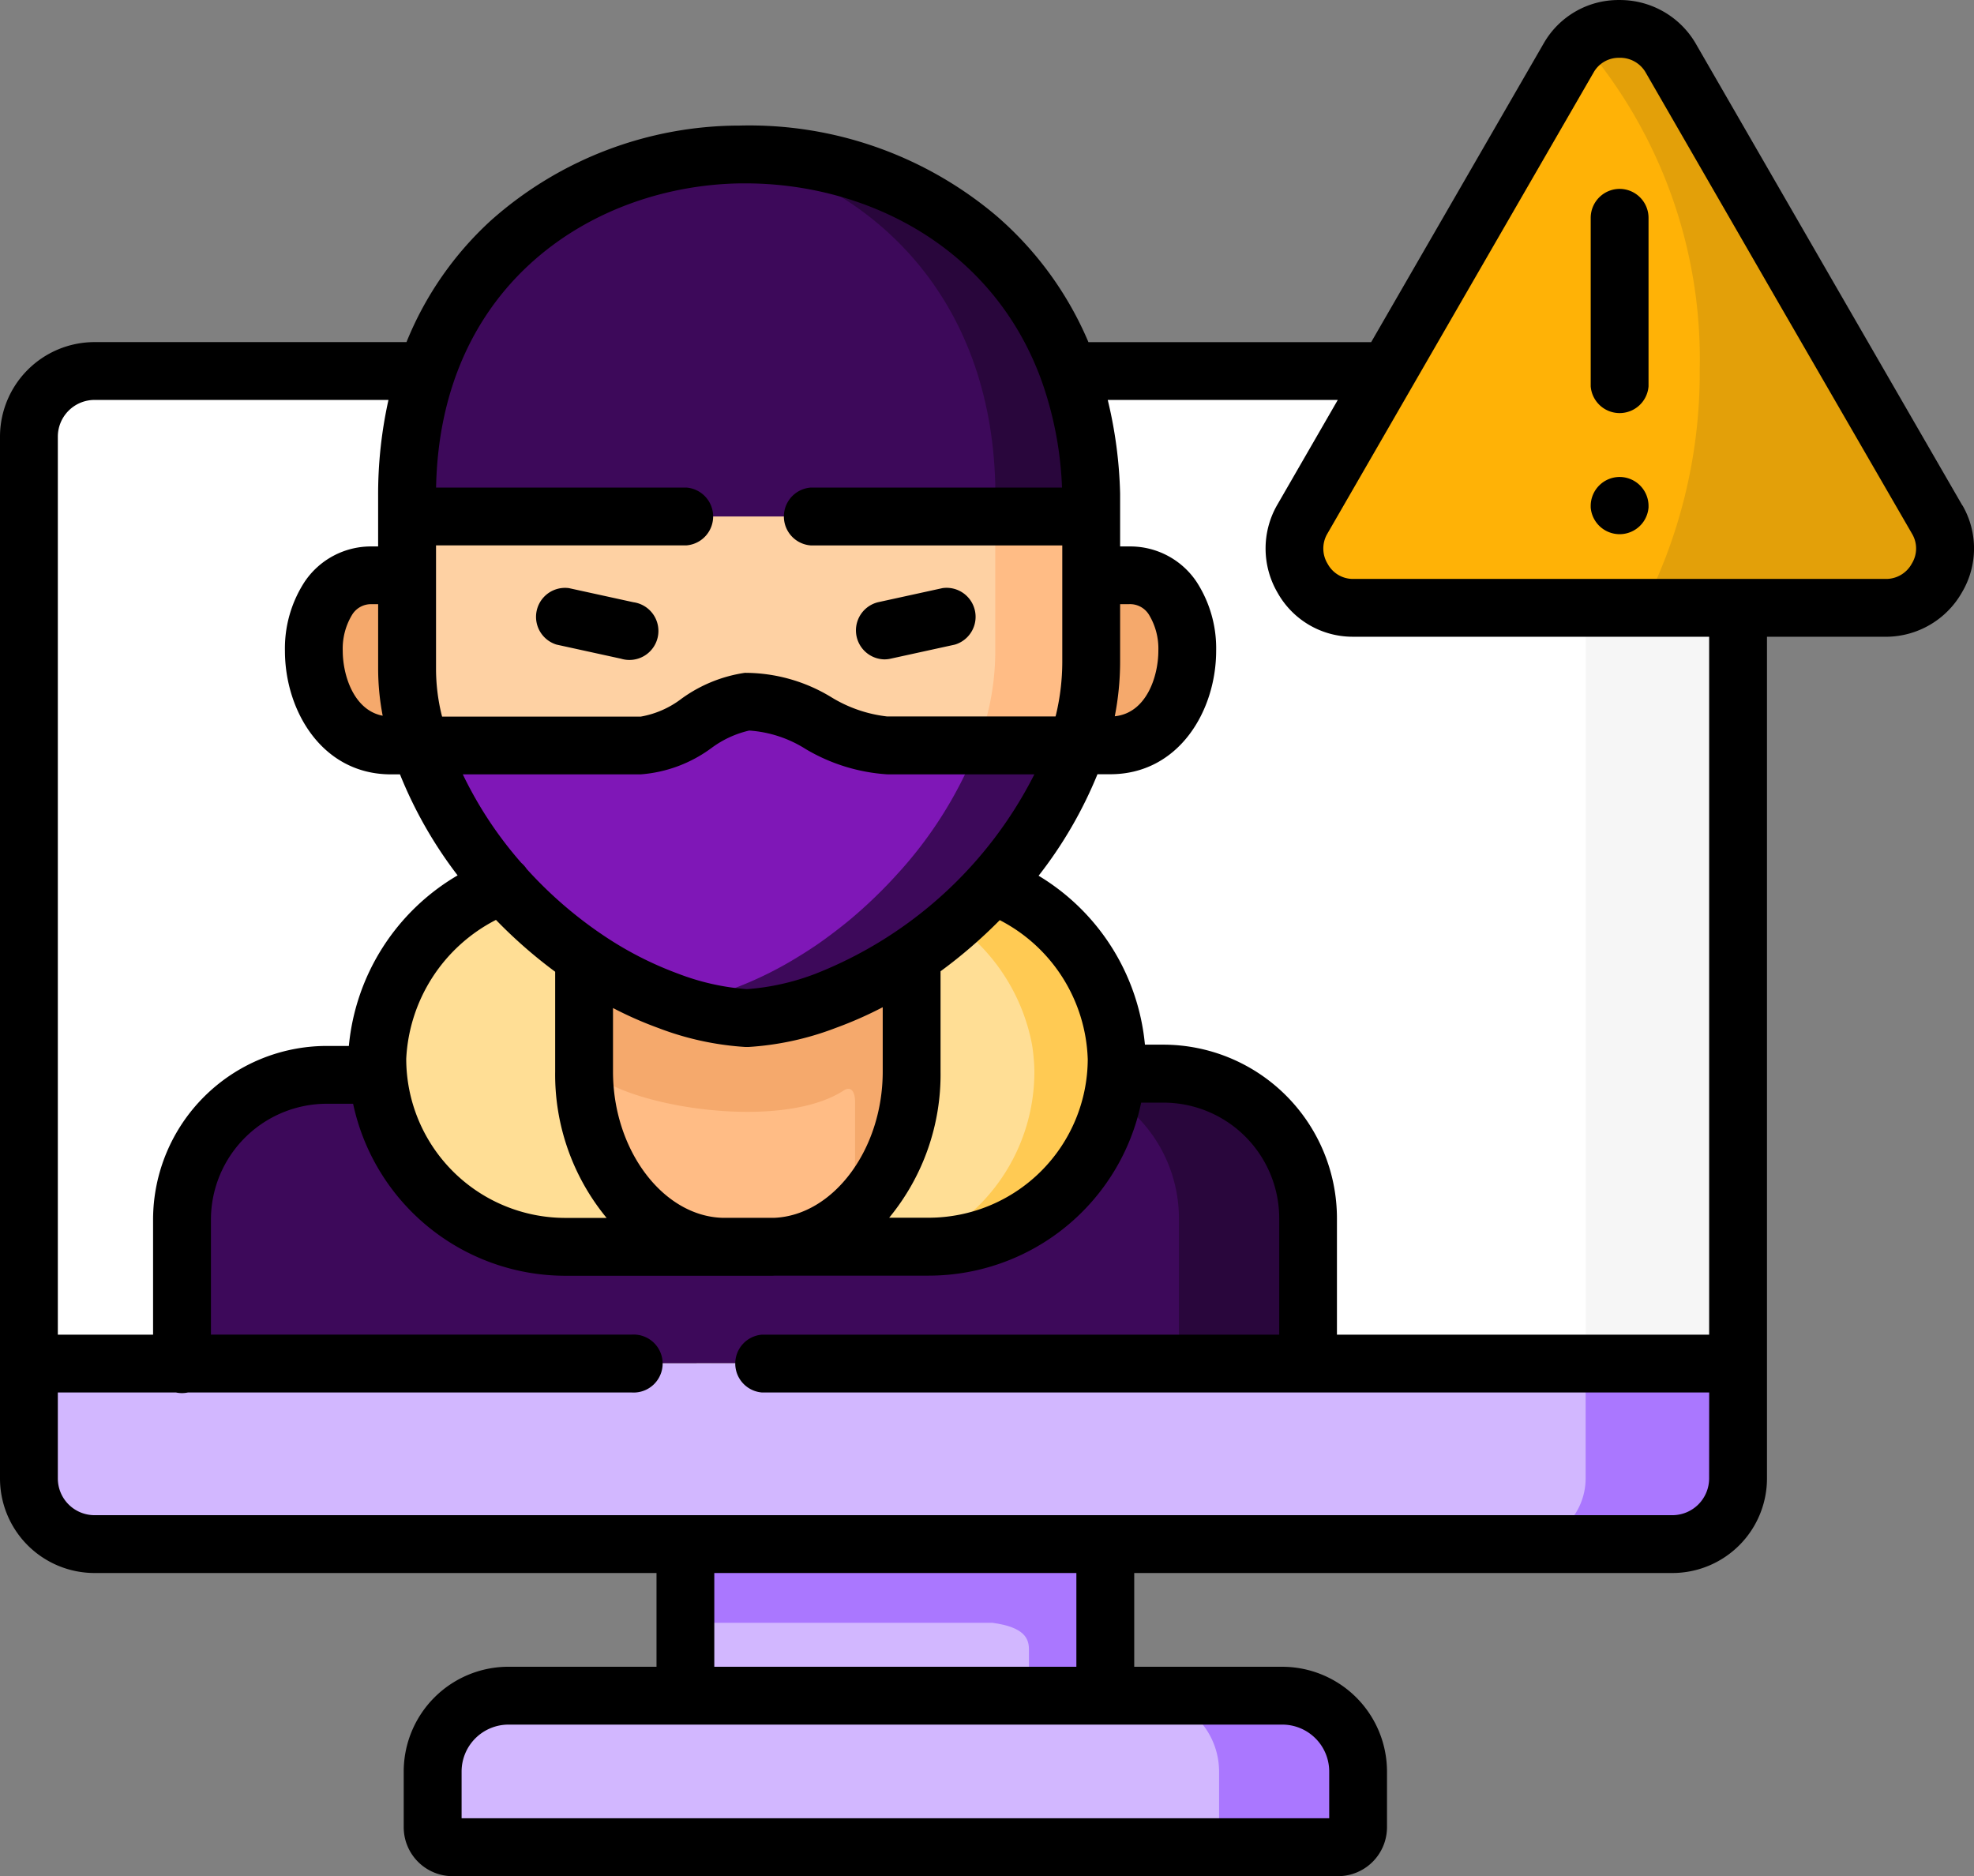 <svg xmlns="http://www.w3.org/2000/svg" width="81.68" height="77.631" viewBox="0 0 81.68 77.631">
  <rect x="0" y="0" width="81.68" height="77.631" fill="#808080" stroke="none"/>
  <g id="threat" transform="translate(0 -12.688)">
    <g id="Grupo_87655" data-name="Grupo 87655" transform="translate(1.196 28.04)">
      <path id="Trazado_149809" data-name="Trazado 149809" d="M35.4,108.923H75.5a2.729,2.729,0,0,1,2.718,2.718v43.112a2.725,2.725,0,0,1-2.718,2.713H10.209A2.721,2.721,0,0,1,7.5,154.752V111.641a2.725,2.725,0,0,1,2.713-2.718Z" transform="translate(-7.496 -108.923)" fill="#fff" fill-rule="evenodd"/>
    </g>
    <g id="Grupo_87656" data-name="Grupo 87656" transform="translate(28.361 73.834)">
      <path id="Trazado_149810" data-name="Trazado 149810" d="M195.15,398.723l-9.18-2.75-8.194,2.75V405l8.687,2.51L195.15,405Z" transform="translate(-177.776 -395.973)" fill="#d2b7ff" fill-rule="evenodd"/>
    </g>
    <g id="Grupo_87657" data-name="Grupo 87657" transform="translate(7.531 57.115)">
      <path id="Trazado_149811" data-name="Trazado 149811" d="M53.2,291.221a6.006,6.006,0,0,0-5.987,5.988v5.96l46.6-.027v-5.983a6,6,0,0,0-5.983-5.988C81.7,291.171,59.732,291.221,53.2,291.221Z" transform="translate(-47.21 -291.171)" fill="#3d095a" fill-rule="evenodd"/>
    </g>
    <g id="Grupo_87658" data-name="Grupo 87658" transform="translate(1.196 69.112)">
      <path id="Trazado_149812" data-name="Trazado 149812" d="M13.831,366.378H7.495v4.758a2.721,2.721,0,0,0,2.713,2.713H75.5a2.725,2.725,0,0,0,2.718-2.713v-4.758H37.129l-23.3.027Z" transform="translate(-7.495 -366.378)" fill="#d2b7ff" fill-rule="evenodd"/>
    </g>
    <g id="Grupo_87659" data-name="Grupo 87659" transform="translate(17.901 82.856)">
      <path id="Trazado_149813" data-name="Trazado 149813" d="M140.043,452.527h-24.7a3.145,3.145,0,0,0-3.138,3.134v2.306a.831.831,0,0,0,.828.828h36.634a.832.832,0,0,0,.832-.828v-2.306a3.145,3.145,0,0,0-3.138-3.134Z" transform="translate(-112.209 -452.527)" fill="#d2b7ff" fill-rule="evenodd"/>
    </g>
    <g id="Grupo_87660" data-name="Grupo 87660" transform="translate(53.561 13.884)">
      <path id="Trazado_149814" data-name="Trazado 149814" d="M339.606,34.34,336.052,40.5a2.456,2.456,0,0,0,2.1,3.636h22.1a2.456,2.456,0,0,0,2.1-3.636l-5.526-9.569L351.3,21.365a2.457,2.457,0,0,0-4.2,0l-5.526,9.569Z" transform="translate(-335.743 -20.183)" fill="#ffb206" fill-rule="evenodd"/>
    </g>
    <g id="Grupo_87661" data-name="Grupo 87661" transform="translate(42.8 57.115)">
      <path id="Trazado_149815" data-name="Trazado 149815" d="M273.632,291.171H271.67c-.977,0-2.121,0-3.383,0a5.924,5.924,0,0,1,3.242.963,5.994,5.994,0,0,1,2.74,5.024v5.983l5.345,0v-5.983A6,6,0,0,0,273.632,291.171Z" transform="translate(-268.287 -291.171)" fill="#29063c" fill-rule="evenodd"/>
    </g>
    <g id="Grupo_87662" data-name="Grupo 87662" transform="translate(12.985 36.493)">
      <path id="Trazado_149816" data-name="Trazado 149816" d="M83.8,161.9c-3.473,0-3.152,7.041.787,7.041H85.8c1.972-2.75,1.411-4.866-.547-7.041Z" transform="translate(-81.394 -161.905)" fill="#f5a96c" fill-rule="evenodd"/>
    </g>
    <g id="Grupo_87663" data-name="Grupo 87663" transform="translate(43.556 36.493)">
      <path id="Trazado_149817" data-name="Trazado 149817" d="M274.042,168.946h1.366c3.939,0,4.26-7.041.787-7.041h-1.574C272.767,163.963,272.469,166.115,274.042,168.946Z" transform="translate(-273.025 -161.905)" fill="#f5a96c" fill-rule="evenodd"/>
    </g>
    <g id="Grupo_87664" data-name="Grupo 87664" transform="translate(15.612 48.955)">
      <path id="Trazado_149818" data-name="Trazado 149818" d="M103.048,240.375a8.118,8.118,0,0,0-5.183,7.2,7.8,7.8,0,0,0,7.774,7.778l6.449,0C114.208,249.727,109.035,237.842,103.048,240.375Z" transform="translate(-97.865 -240.025)" fill="#ffde95" fill-rule="evenodd"/>
    </g>
    <g id="Grupo_87665" data-name="Grupo 87665" transform="translate(32.076 49.264)">
      <path id="Trazado_149819" data-name="Trazado 149819" d="M203.718,244.018c-3.885.4-2.225,8.262-2.645,12.956l6.349,0A7.8,7.8,0,0,0,215.2,249.2c0-.208-.009-.416-.027-.62A8.169,8.169,0,0,0,210.086,242C207.671,241.653,207.209,243.656,203.718,244.018Z" transform="translate(-201.067 -241.96)" fill="#ffde95" fill-rule="evenodd"/>
    </g>
    <g id="Grupo_87666" data-name="Grupo 87666" transform="translate(24.169 49.9)">
      <path id="Trazado_149820" data-name="Trazado 149820" d="M151.5,253.078c0,3.921,2.532,7.136,5.666,7.245h2.247c3.12-.127,5.639-3.338,5.639-7.245v-4.771c-5-3.283-8.931-3.026-13.553.036Z" transform="translate(-151.498 -245.945)" fill="#ffbc85" fill-rule="evenodd"/>
    </g>
    <g id="Grupo_87667" data-name="Grupo 87667" transform="translate(17.39 38.809)">
      <path id="Trazado_149821" data-name="Trazado 149821" d="M112.411,186.922a18.36,18.36,0,0,0,3.374,2.994,15.533,15.533,0,0,0,3.482,1.8,11.071,11.071,0,0,0,3.256.715,11.041,11.041,0,0,0,3.256-.715,16.017,16.017,0,0,0,3.559-1.841,18.981,18.981,0,0,0,3.374-2.958,16.711,16.711,0,0,0,3.478-5.771l-7.864-2.9c-1.94-.715-3.79-1.958-5.8-1.809-1.506.113-2.9,1.334-4.4,1.809l-9.121,2.9a16.792,16.792,0,0,0,3.405,5.771Z" transform="translate(-109.006 -176.427)" fill="#7f17b7" fill-rule="evenodd"/>
    </g>
    <g id="Grupo_87668" data-name="Grupo 87668" transform="translate(16.843 19.078)">
      <path id="Trazado_149822" data-name="Trazado 149822" d="M133.885,66.8c-.52-18.813-28.314-18.713-28.309.068v.85l14.837,2.433,13.472-2.433Z" transform="translate(-105.576 -52.74)" fill="#3d095a" fill-rule="evenodd"/>
    </g>
    <g id="Grupo_87669" data-name="Grupo 87669" transform="translate(16.843 34.06)">
      <path id="Trazado_149823" data-name="Trazado 149823" d="M119.64,154.319c2.012-.149,3.735,1.809,5.8,1.809h7.864c.118-.344.212-.687.294-1.027a10.754,10.754,0,0,0,.285-2.419v-6.028H105.576v6.322a9.231,9.231,0,0,0,.258,2.13c.081.339.176.683.289,1.022h9.121C116.814,156.128,118.134,154.432,119.64,154.319Z" transform="translate(-105.576 -146.654)" fill="#fed1a3" fill-rule="evenodd"/>
    </g>
    <g id="Grupo_87670" data-name="Grupo 87670" transform="translate(30.622 19.076)">
      <path id="Trazado_149824" data-name="Trazado 149824" d="M191.95,52.73c5.571,1.384,10.347,5.915,10.559,13.612v1.37h3.971v-.918C206.218,57.306,199.023,52.63,191.95,52.73Z" transform="translate(-191.95 -52.728)" fill="#29063c" fill-rule="evenodd"/>
    </g>
    <g id="Grupo_87671" data-name="Grupo 87671" transform="translate(40.449 34.06)">
      <path id="Trazado_149825" data-name="Trazado 149825" d="M254.281,148.63v3.6a10.759,10.759,0,0,1-.28,2.424c-.009.036-.018.077-.027.113-.077.3-.163.606-.267.913-.05.149-.1.3-.158.452h4.124c.118-.344.213-.687.294-1.027a10.754,10.754,0,0,0,.285-2.419v-6.028h-3.971v1.976Z" transform="translate(-253.548 -146.654)" fill="#ffbc85" fill-rule="evenodd"/>
    </g>
    <g id="Grupo_87672" data-name="Grupo 87672" transform="translate(28.044 43.534)">
      <path id="Trazado_149826" data-name="Trazado 149826" d="M188.2,206.043a17.113,17.113,0,0,1-3.319,5.318,19.571,19.571,0,0,1-2.049,1.963c-.24.194-.488.389-.737.574-.194.145-.389.285-.588.421-.217.145-.434.289-.66.425a15.347,15.347,0,0,1-2.9,1.416,13.372,13.372,0,0,1-1.632.488c-.176.036-.348.072-.52.1q.339.109.665.2a10.071,10.071,0,0,0,2.2.371,9.181,9.181,0,0,0,1.339-.167,12.7,12.7,0,0,0,1.917-.547,16.017,16.017,0,0,0,3.559-1.841,18.979,18.979,0,0,0,3.374-2.958,16.711,16.711,0,0,0,3.478-5.771H188.2Z" transform="translate(-175.792 -206.043)" fill="#3d095a" fill-rule="evenodd"/>
    </g>
    <g id="Grupo_87673" data-name="Grupo 87673" transform="translate(37.943 49.305)">
      <path id="Trazado_149827" data-name="Trazado 149827" d="M239.385,243.8a8.007,8.007,0,0,1,3.211,4.988c.032.185.059.38.072.57a5.621,5.621,0,0,1,.032.62,7.8,7.8,0,0,1-4.857,7.2h.488a7.8,7.8,0,0,0,7.774-7.774c0-.208-.009-.416-.027-.62a8.169,8.169,0,0,0-5.083-6.576A19.065,19.065,0,0,1,239.385,243.8Z" transform="translate(-237.843 -242.215)" fill="#ffca53" fill-rule="evenodd"/>
    </g>
    <g id="Grupo_87674" data-name="Grupo 87674" transform="translate(24.169 52.262)">
      <path id="Trazado_149828" data-name="Trazado 149828" d="M151.5,260.789v4.156c0,1.687,7.778,3.3,10.749,1.352.244-.158.475-.027.461.538v2.121a8.7,8.7,0,0,1-.434,2.736,7.783,7.783,0,0,0,2.777-6.168v-4.771a16.028,16.028,0,0,1-3.559,1.841,12.693,12.693,0,0,1-1.917.547,9.185,9.185,0,0,1-1.339.167,10.061,10.061,0,0,1-2.2-.371q-.326-.095-.665-.2c-.131-.045-.262-.09-.393-.14a15.528,15.528,0,0,1-3.482-1.8Z" transform="translate(-151.498 -260.753)" fill="#f5a96c" fill-rule="evenodd"/>
    </g>
    <g id="Grupo_87675" data-name="Grupo 87675" transform="translate(65.615 37.84)">
      <path id="Trazado_149829" data-name="Trazado 149829" d="M411.3,170.353v31.272h6.3V170.353h-6.3Z" transform="translate(-411.299 -170.353)" fill="#f6f6f6" fill-rule="evenodd"/>
    </g>
    <g id="Grupo_87676" data-name="Grupo 87676" transform="translate(62.901 69.112)">
      <path id="Trazado_149830" data-name="Trazado 149830" d="M403.308,366.378H397v4.758a2.721,2.721,0,0,1-2.713,2.713h6.3a2.725,2.725,0,0,0,2.718-2.713Z" transform="translate(-394.291 -366.378)" fill="#a7f" fill-rule="evenodd"/>
    </g>
    <g id="Grupo_87677" data-name="Grupo 87677" transform="translate(65.461 13.883)">
      <path id="Trazado_149831" data-name="Trazado 149831" d="M410.335,20.721a20.076,20.076,0,0,1,4.87,13.526v.339a21.345,21.345,0,0,1-2.343,9.551h10.08a2.456,2.456,0,0,0,2.1-3.636l-5.526-9.569-5.522-9.569A2.476,2.476,0,0,0,410.335,20.721Z" transform="translate(-410.335 -20.18)" fill="#e3a009" fill-rule="evenodd"/>
    </g>
    <g id="Grupo_87678" data-name="Grupo 87678" transform="translate(28.361 76.583)">
      <path id="Trazado_149832" data-name="Trazado 149832" d="M177.776,413.209v3.256h12.7c1.352.181,1.515.669,1.515,1.113v1.9h3.161v-6.272Z" transform="translate(-177.776 -413.209)" fill="#a7f" fill-rule="evenodd"/>
    </g>
    <g id="Grupo_87679" data-name="Grupo 87679" transform="translate(47.309 82.856)">
      <path id="Trazado_149833" data-name="Trazado 149833" d="M305.436,455.661a3.145,3.145,0,0,0-3.138-3.134H296.55a3.141,3.141,0,0,1,3.134,3.134v2.306a.828.828,0,0,1-.828.828H304.6a.832.832,0,0,0,.832-.828Z" transform="translate(-296.55 -452.527)" fill="#a7f" fill-rule="evenodd"/>
    </g>
    <g id="Grupo_87680" data-name="Grupo 87680" transform="translate(0 12.688)">
      <path id="Trazado_149834" data-name="Trazado 149834" d="M223.062,168.039a1.2,1.2,0,0,0,.257-.028l2.664-.583a1.2,1.2,0,0,0-.512-2.338l-2.664.583a1.2,1.2,0,0,0,.255,2.366Z" transform="translate(-186.472 -140.754)"/>
      <path id="Trazado_149835" data-name="Trazado 149835" d="M139.412,167.429l2.664.583a1.2,1.2,0,1,0,.512-2.337l-2.664-.583a1.2,1.2,0,0,0-.512,2.337Z" transform="translate(-116.381 -140.755)"/>
      <path id="Trazado_149836" data-name="Trazado 149836" d="M81.2,33.606l-5.526-9.569-5.521-9.569h0a3.63,3.63,0,0,0-3.147-1.779h0a3.561,3.561,0,0,0-3.123,1.78l-5.526,9.569-1.62,2.807h-11.7a14.222,14.222,0,0,0-3.815-5.232,15.836,15.836,0,0,0-10.612-3.729A15.5,15.5,0,0,0,20.32,21.805a13.824,13.824,0,0,0-3.5,5.039H3.91A3.916,3.916,0,0,0,0,30.759V73.869a3.914,3.914,0,0,0,3.91,3.91H27.165v3.879H21.04a4.337,4.337,0,0,0-4.335,4.33V88.3a2.026,2.026,0,0,0,2.024,2.024H55.363A2.028,2.028,0,0,0,57.391,88.3V85.989a4.338,4.338,0,0,0-4.335-4.33H46.932V77.779H69.2a3.916,3.916,0,0,0,3.914-3.91V39.037h4.954A3.624,3.624,0,0,0,81.182,37.2a3.56,3.56,0,0,0,.021-3.6ZM18.04,35.256H28.4a1.2,1.2,0,0,0,0-2.393H18.044c.168-8.527,6.61-12.5,12.6-12.587h.2c4.938,0,10.2,2.559,12.237,8.119,0,.009.007.018.01.027a14.872,14.872,0,0,1,.853,4.442h-10.4a1.2,1.2,0,0,0,0,2.393H43.955v4.832a9.483,9.483,0,0,1-.253,2.146c-.008.034-.018.069-.026.1H36.709a5.619,5.619,0,0,1-2.307-.794,6.857,6.857,0,0,0-3.585-1.011A5.934,5.934,0,0,0,28.2,41.6a3.876,3.876,0,0,1-1.687.741h-8.22c-.008-.034-.018-.068-.026-.1a8.052,8.052,0,0,1-.225-1.854V35.256ZM33.756,52.977a9.944,9.944,0,0,1-2.849.642,9.95,9.95,0,0,1-2.849-.641,14.491,14.491,0,0,1-3.212-1.666l-.017-.011a17.241,17.241,0,0,1-3.036-2.656,1.19,1.19,0,0,0-.22-.249,16.142,16.142,0,0,1-2.423-3.665h7.362a5.637,5.637,0,0,0,2.94-1.1A4.194,4.194,0,0,1,31,42.918a4.988,4.988,0,0,1,2.335.764,7.544,7.544,0,0,0,3.379,1.048H42.8A17.213,17.213,0,0,1,33.756,52.977ZM45.009,56.5a6.585,6.585,0,0,1-6.578,6.577H36.792a9.32,9.32,0,0,0,2.126-6.045V52.879a20.274,20.274,0,0,0,2.45-2.116,6.719,6.719,0,0,1,3.64,5.737Zm-8.484-2.132v2.666c0,3.215-2.037,5.939-4.481,6.047H29.88c-2.459-.082-4.515-2.817-4.515-6.049V54.4a15.588,15.588,0,0,0,1.879.828,12.162,12.162,0,0,0,3.605.784h.115a12.157,12.157,0,0,0,3.605-.784,16.244,16.244,0,0,0,1.956-.861ZM25.1,63.085H23.387A6.587,6.587,0,0,1,16.809,56.5a6.835,6.835,0,0,1,3.713-5.747,19.948,19.948,0,0,0,2.45,2.146v4.131A9.322,9.322,0,0,0,25.1,63.085ZM2.393,30.759A1.521,1.521,0,0,1,3.91,29.237H16.074a17.984,17.984,0,0,0-.428,3.972h0V35.3h-.26A3.305,3.305,0,0,0,12.6,36.77a5.056,5.056,0,0,0-.81,2.85c0,2.477,1.537,5.111,4.385,5.111h.375a17.74,17.74,0,0,0,2.385,4.18,9.169,9.169,0,0,0-4.5,7.058h-.917a7.192,7.192,0,0,0-7.184,7.184v4.764H2.393ZM15.834,42.305c-1.2-.231-1.652-1.682-1.652-2.685a2.7,2.7,0,0,1,.387-1.492.916.916,0,0,1,.818-.439h.26v2.693a10.274,10.274,0,0,0,.188,1.923ZM53.056,84.052A1.942,1.942,0,0,1,55,85.989v1.938H19.1V85.989a1.942,1.942,0,0,1,1.942-1.937H53.056Zm-23.5-2.393V77.779H44.538v3.879Zm41.164-7.789A1.521,1.521,0,0,1,69.2,75.386H3.91a1.519,1.519,0,0,1-1.517-1.517V70.308H7.28a1.185,1.185,0,0,0,.5,0H26.127a1.2,1.2,0,1,0,0-2.393H8.728V63.152a4.8,4.8,0,0,1,4.791-4.791h1.092a8.986,8.986,0,0,0,8.777,7.118l6.479,0c.043,0,.085,0,.127,0h1.9c.057,0,.114,0,.171-.005l6.368,0a8.985,8.985,0,0,0,8.786-7.159h.928A4.794,4.794,0,0,1,52.932,63.1v4.816l-21.4,0a1.2,1.2,0,0,0,0,2.393l39.191,0Zm0-5.954-15.4,0V63.1a7.19,7.19,0,0,0-7.179-7.184h-.766a9.161,9.161,0,0,0-4.4-6.99,17.59,17.59,0,0,0,2.436-4.2h.526c2.848,0,4.385-2.633,4.385-5.111a5.056,5.056,0,0,0-.81-2.85A3.3,3.3,0,0,0,46.725,35.3h-.377V33.142c0-.006,0-.011,0-.017s0-.011,0-.016a18.223,18.223,0,0,0-.512-3.872h9.519l-2.521,4.369a3.625,3.625,0,0,0,.032,3.614,3.558,3.558,0,0,0,3.1,1.816H70.721V67.916ZM46.127,42.327a11.754,11.754,0,0,0,.221-2.239v-2.4h.377a.916.916,0,0,1,.818.439,2.7,2.7,0,0,1,.387,1.492C47.93,40.664,47.445,42.193,46.127,42.327Zm32.982-6.321a1.211,1.211,0,0,1-1.041.638h-22.1a1.19,1.19,0,0,1-1.03-.62,1.211,1.211,0,0,1-.032-1.222l5.521-9.569,5.526-9.569a1.192,1.192,0,0,1,1.053-.584h0a1.216,1.216,0,0,1,1.075.584L73.6,25.234,79.131,34.8A1.191,1.191,0,0,1,79.109,36.006Z" transform="translate(0 -12.688)"/>
      <path id="Trazado_149837" data-name="Trazado 149837" d="M413.808,61.683a1.2,1.2,0,0,0-1.2,1.2v6.969a1.2,1.2,0,0,0,2.393,0V62.879A1.2,1.2,0,0,0,413.808,61.683Z" transform="translate(-346.788 -53.867)"/>
      <path id="Trazado_149838" data-name="Trazado 149838" d="M413.808,136.406a1.2,1.2,0,0,0-1.2,1.2v.059a1.2,1.2,0,0,0,2.393,0V137.6A1.2,1.2,0,0,0,413.808,136.406Z" transform="translate(-346.788 -116.669)"/>
    </g>
  </g>
</svg>
